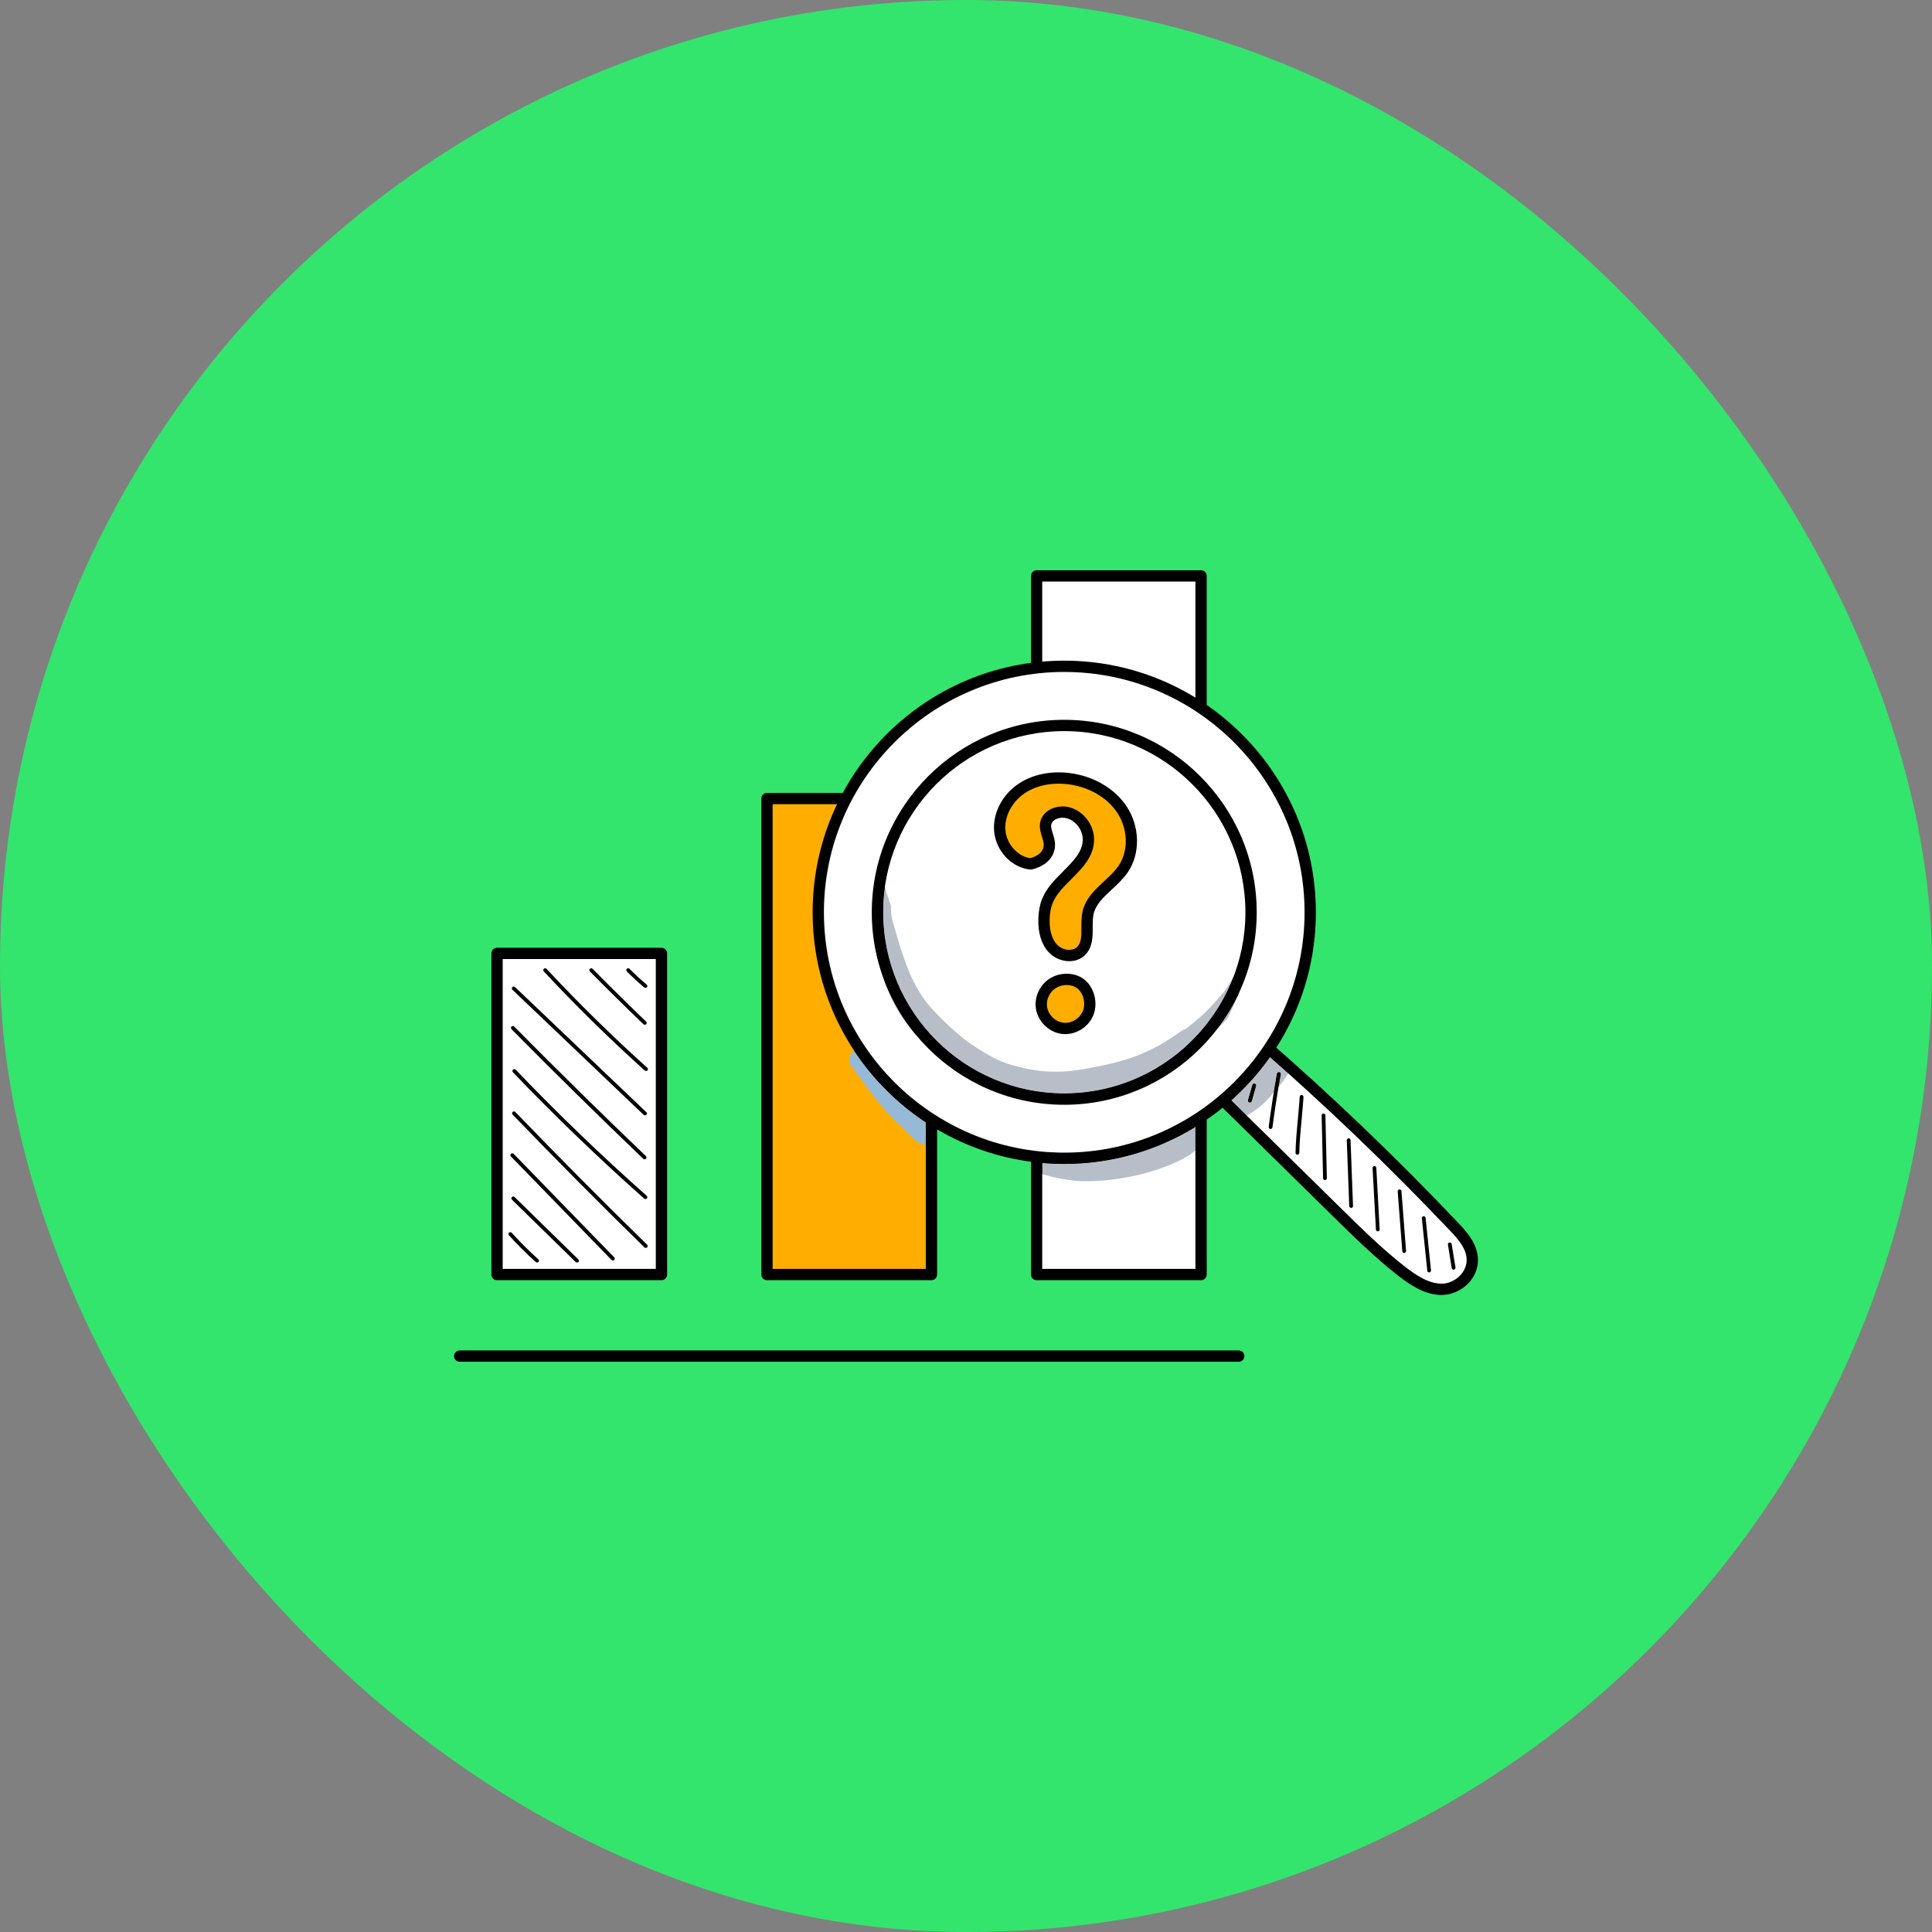 <!DOCTYPE svg PUBLIC "-//W3C//DTD SVG 1.1//EN" "http://www.w3.org/Graphics/SVG/1.1/DTD/svg11.dtd">
<!-- Uploaded to: SVG Repo, www.svgrepo.com, Transformed by: SVG Repo Mixer Tools -->
<svg width="256px" height="256px" viewBox="-5666.66 -5666.66 27999.98 27999.98" style="shape-rendering:geometricPrecision; text-rendering:geometricPrecision; image-rendering:optimizeQuality; fill-rule:evenodd; clip-rule:evenodd" version="1.1" xml:space="preserve" xmlns="http://www.w3.org/2000/svg" xmlns:xlink="http://www.w3.org/1999/xlink" xmlns:xodm="http://www.corel.com/coreldraw/odm/2003" fill="#000000">
<rect x="-5666.66" y="-5666.66" width="27999.98" height="27999.98" fill="#808080" stroke="none"/>
<g id="SVGRepo_bgCarrier" stroke-width="0">
<rect x="-5666.66" y="-5666.66" width="27999.98" height="27999.98" rx="13999.99" fill="#33e56c" strokewidth="0"/>
</g>
<g id="SVGRepo_tracerCarrier" stroke-linecap="round" stroke-linejoin="round"/>
<g id="SVGRepo_iconCarrier"> <defs> <style type="text/css">  .fil0 {fill:none} .fil1 {fill:black;fill-rule:nonzero} .fil5 {fill:#96B9D7;fill-rule:nonzero} .fil3 {fill:#ffae00;fill-rule:nonzero} .fil4 {fill:#b7bec8;fill-rule:nonzero} .fil2 {fill:white;fill-rule:nonzero}  </style> </defs> <g id="Layer_x0020_1"> <rect class="fil0" height="16666.66" width="16666.66" x="-0" y="-0"/> <g id="_1314859588432"> <path class="fil1" d="M12285.88 14068.74l-11290.22 0c-45.16,0 -81.87,-36.68 -81.87,-81.87 0,-45.19 36.71,-81.87 81.87,-81.87l11290.22 0c45.19,0 81.9,36.68 81.9,81.87 0,45.19 -36.71,81.87 -81.9,81.87z"/> <polygon class="fil2" points="9357.22,12804.97 11740.05,12804.97 11740.05,2679.79 9357.22,2679.79 "/> <path class="fil1" d="M9438.16 12723.1l2220.02 0 0 -9961.33 -2220.02 0 0 9961.33zm2301.89 163.74l-2382.83 0c-46.12,0 -81.87,-36.71 -81.87,-81.87l0 -10125.17c0,-45.17 35.75,-81.87 81.87,-81.87l2382.83 0c45.19,0 81.87,36.7 81.87,81.87l0 10125.17c0,45.16 -36.68,81.87 -81.87,81.87z"/> <polygon class="fil3" points="5448.87,12804.97 7832.66,12804.97 7832.66,5905.99 5448.87,5905.99 "/> <path class="fil1" d="M5530.74 12723.1l2220.05 0 0 -6735.21 -2220.05 0 0 6735.21zm2301.92 163.74l-2383.79 0c-45.16,0 -81.87,-36.71 -81.87,-81.87l0 -6898.95c0,-45.27 36.71,-81.87 81.87,-81.87l2383.79 0c45.17,0 81.87,36.6 81.87,81.87l0 6898.95c0,45.16 -36.7,81.87 -81.87,81.87z"/> <path class="fil2" d="M11987.55 10209.13c572.18,562.42 1143.44,1124.84 1715.62,1687.21 301.15,296.99 604.17,594.67 933.55,852.34 176.92,138.98 374.56,270.37 590.05,270.44 216.46,0.21 446.09,-181.88 444.22,-425.92 -1.89,-190.26 -132.72,-343.19 -255.99,-473.08 -910.04,-960.01 -1861.46,-1870.24 -2849.61,-2726.42 -180.68,265.38 -362.32,530.67 -577.84,815.42z"/> <path class="fil1" d="M12096.74 10200.96l1663.84 1636.92c294.56,290.61 600.41,590.94 926.02,846.42 168.46,131.27 350.07,252.87 541.13,252.94l0 0c93.16,0 191.96,-42.81 262.55,-114.63 64,-64.37 98.81,-145.57 98.81,-228.86 -0.93,-159.04 -115.75,-293.44 -233.39,-417.35 -883.66,-931.78 -1816.29,-1826.57 -2774.3,-2660.55 -150.59,220.67 -307.74,447.56 -484.66,685.11zm3131 2900.06l-0.96 0c-239.95,-0.11 -449.82,-138.43 -640.87,-287.87 -333.14,-261.08 -641.81,-564.88 -940.13,-858.56l-1715.62 -1687.1c-29.16,-28.89 -31.98,-74.91 -7.52,-107.85 213.62,-282.91 397.13,-551.57 575.01,-811.5 13.18,-19.29 33.88,-32.28 57.41,-35.3 22.57,-3.01 46.1,3.68 64,19.02 986.26,854.5 1947.09,1773.64 2855.24,2731.86 133.65,141.28 276.69,310.2 278.58,529 0.93,127.17 -50.82,249.88 -145.87,345.3 -101.64,102.09 -243.74,163 -379.26,163z"/> <path class="fil2" d="M9757.18 10262.69c-1495.38,0 -2707.5,-1212.21 -2707.5,-2707.69 0,-1495.41 1212.13,-2707.69 2707.5,-2707.69 1495.38,0 2707.51,1212.29 2707.51,2707.69 0,1495.48 -1212.13,2707.69 -2707.51,2707.69zm0 0c-1495.38,0 -2707.5,-1212.21 -2707.5,-2707.69 0,-1495.41 1212.13,-2707.69 2707.5,-2707.69 1495.38,0 2707.51,1212.29 2707.51,2707.69 0,1495.48 -1212.13,2707.69 -2707.51,2707.69zm0 -6272.72c-1968.75,0 -3564.83,1596.08 -3564.83,3565.02 0,1968.94 1596.08,3565.1 3564.83,3565.1 1968.75,0 3564.83,-1596.16 3564.83,-3565.1 0,-1968.94 -1596.08,-3565.02 -3564.83,-3565.02z"/> <path class="fil1" d="M7131.55 7555.08c0,1447.87 1177.29,2625.74 2625.63,2625.74 1447.39,0 2625.63,-1177.88 2625.63,-2625.74 0,-1447.95 -1178.25,-2625.9 -2625.63,-2625.9 -1448.35,0 -2625.63,1177.95 -2625.63,2625.9zm2625.63 2789.48c-1538.67,0 -2789.38,-1251.37 -2789.38,-2789.48 0,-1538.19 1250.7,-2789.67 2789.38,-2789.67 1537.74,0 2789.38,1251.48 2789.38,2789.67 0,1538.11 -1251.64,2789.48 -2789.38,2789.48zm0 -6272.82c-1920.76,0 -3482.96,1562.68 -3482.96,3483.34 0,1920.6 1562.2,3483.18 3482.96,3483.18 1920.76,0 3482.96,-1562.57 3482.96,-3483.18 0,-1920.66 -1562.2,-3483.34 -3482.96,-3483.34zm0 7130.23c-2011.11,0 -3646.7,-1635.99 -3646.7,-3646.89 0,-2011.01 1635.59,-3647 3646.7,-3647 2011.11,0 3646.7,1635.99 3646.7,3647 0,2010.9 -1635.59,3646.89 -3646.7,3646.89z"/> <path class="fil1" d="M12447.75 10311.25l-7.52 -1.02c-15.07,-4.16 -22.59,-19.2 -18.83,-33.77l63.06 -219.41c3.76,-14.57 18.83,-23.24 32.95,-18.7 15.04,4.06 23.53,19.18 18.81,33.67l-62.11 219.47c-3.76,12.06 -15.07,19.77 -26.35,19.77z"/> <path class="fil1" d="M12747.97 10695.71l-3.76 -0.21c-15.07,-1.95 -25.43,-15.71 -23.53,-30.6 32.92,-256.15 73.39,-515.31 119.51,-770.26 2.83,-14.88 17.87,-24.3 31.98,-21.95 15.07,2.78 24.49,16.89 22.6,31.74 -46.13,254.02 -86.57,512.22 -120.44,767.54 -1.89,13.74 -13.18,23.74 -26.36,23.74z"/> <path class="fil1" d="M13136.62 11068.72c-15.04,0 -27.29,-12.14 -27.29,-27.29 0,-128.37 19.76,-343.67 37.67,-533.69 10.35,-115.75 19.74,-215.78 22.57,-278.71 0.94,-14.97 12.25,-27.8 29.19,-25.88 15.05,0.72 26.36,13.52 25.4,28.6 -2.83,64.07 -12.22,164.57 -22.57,280.98 -17.9,188.79 -37.64,402.87 -37.64,528.7 0,15.15 -12.24,27.29 -27.32,27.29z"/> <path class="fil1" d="M13535.64 11436.32c-15.04,0 -27.29,-11.76 -27.29,-26.65l-20.7 -910.5c0,-15.04 11.29,-27.58 26.36,-27.93l0.93 0c15.07,0 27.29,11.87 27.29,26.6l20.7 910.63c0,15.07 -11.28,27.56 -26.33,27.85l-0.96 0z"/> <path class="fil1" d="M13914.9 11839.12c-14.11,0 -26.35,-11.58 -27.29,-26.28l-35.75 -953.5c0,-15.05 11.28,-27.77 26.33,-28.33 15.07,-0.35 28.25,11.23 28.25,26.25l35.75 953.63c0.96,14.96 -11.28,27.64 -26.36,28.22l-0.93 0z"/> <path class="fil1" d="M14301.69 12178.65c-15.05,0 -27.29,-11.29 -27.29,-25.77l-48.93 -890.76c-0.93,-15.04 11.29,-27.96 26.36,-28.73 16.94,-0.64 27.29,10.67 28.22,25.72l47.99 890.75c0.93,15.05 -10.35,27.93 -25.4,28.7l-0.96 0.08z"/> <path class="fil1" d="M14683.77 12492.39c-14.11,0 -26.35,-10.91 -27.29,-25.21l-66.83 -867.2c-0.93,-14.96 10.35,-28.14 25.43,-29.29 13.18,-1.87 27.29,10.06 29.16,25.16l66.82 867.12c0.93,15.02 -10.35,28.22 -25.4,29.26l-1.89 0.16z"/> <path class="fil1" d="M15045.16 12774.26c-13.18,0 -25.43,-10.43 -26.36,-24.44l-79.04 -760.6c-0.96,-14.96 9.39,-28.33 24.46,-29.85 14.11,-1.94 29.18,9.34 30.12,24.3l78.11 760.57c1.87,14.96 -9.42,28.33 -24.46,29.82l-2.83 0.19z"/> <path class="fil1" d="M15399.96 12733.9c-13.18,0 -24.49,-9.5 -27.31,-22.97l-54.58 -339.83c-2.8,-14.96 7.55,-28.89 22.59,-31.24 15.05,-2.91 29.19,7.63 31.06,22.49l55.54 339.81c1.87,14.96 -8.48,28.92 -22.59,31.37l-4.7 0.37z"/> <path class="fil4" d="M9757.18 10180.82c-1448.35,0 -2625.63,-1177.88 -2625.63,-2625.74 0,-124.69 8.45,-247.5 25.39,-367.68 26.36,91.29 55.54,181.64 87.53,271.03 0,142.77 16,201.59 67.76,369.47 34.84,122.26 68.72,244.79 112.95,364.11 43.27,116.23 116.69,371.18 330.31,662.91l0 0.19c197.62,239.98 489.38,496.8 620.17,588.72 308.67,207.62 450.78,288.48 746.28,357.17 191.06,47.43 359.52,64.64 511.02,64.64 181.64,0 339.75,-24.92 486.55,-52.2 563.7,-103.83 897.8,-221.57 1343.89,-544.07 15.04,-9.13 30.09,-15.05 46.09,-18.06 87.53,-66.64 173.16,-136.93 262.58,-216.8 103.5,-98.17 286.08,-304.09 300.19,-329.88 52.71,-62.1 88.46,-139.54 135.52,-206.48 -380.19,983.24 -1335.4,1682.68 -2450.58,1682.68zm-2184.27 -891.8c-3.76,-4.88 -8.46,-9.87 -13.18,-14.96 -197.62,-221.81 -308.67,-444.64 -383.95,-660.54 100.7,244.41 235.26,471.67 397.13,675.5zm4402.42 -44.52c113.85,-149.5 213.63,-310.73 296.43,-481.81 -7.52,18.54 -14.11,37.16 -20.7,55.7 -38.57,91.1 -80.94,181.24 -124.23,270.95 -41.41,47.41 -93.16,100.01 -151.5,155.15z"/> <path class="fil1" d="M9667.79 10268.8c-102.6,0 -204.24,-8.16 -304.91,-26.52l-2.83 -0.59c-162.81,-19.18 -327.51,-38.39 -485.62,-84.32 -289.84,-94.12 -550.52,-256.04 -796.16,-433.28 -103.5,-85.05 -267.24,-176.73 -505.36,-435.07 -161.87,-203.83 -296.43,-431.09 -397.13,-675.5 -40.47,-116.42 -70.59,-230.83 -98.81,-341.89 -47.06,-366.75 -53.65,-736.3 -5.65,-1104.76 3.76,-0.27 7.52,-0.45 11.31,-0.45 25.39,0 49.86,5.92 72.45,16.17 0.93,1.6 0.93,3.2 1.87,4.8 -16.94,120.18 -25.39,243 -25.39,367.68 0,1447.87 1177.29,2625.74 2625.63,2625.74 1115.18,0 2070.39,-699.43 2450.58,-1682.68 20.7,-29.74 44.23,-57.41 71.52,-80.75 20.73,-12.41 43.3,-18.14 66.83,-18.14 17.87,0 35.77,3.47 51.75,9.98 -41.4,117.99 -83.74,235.74 -126.1,353.46 -82.8,171.08 -182.57,332.31 -296.43,481.81 -176.94,166.67 -419.73,357.36 -655.95,504.82 -48.93,36.71 -85.63,61.81 -189.17,126.13 -256.92,135.67 -537.34,221.71 -818.73,290.67 -135.52,36.44 -270.1,77.55 -410.34,89.15 -78.11,8.75 -156.22,13.52 -233.37,13.52z"/> <path class="fil4" d="M12149.43 10483.17c-19.77,-14.65 -37.64,-32.39 -52.69,-52.05l52.69 52.05z"/> <path class="fil4" d="M12401.65 10501.26l-224 -220.48c209.86,-186.71 398.09,-397.35 560.9,-627.43 88.46,78 176.92,156.59 265.38,235.63 -3.76,6.32 -6.59,12.54 -10.35,18.62 -37.64,62.61 -82.8,120.61 -130.8,176.09 10.35,-59.94 20.7,-119.7 31.99,-179.27 1.89,-14.86 -7.52,-28.97 -22.6,-31.74 -0.93,-0.24 -2.8,-0.35 -4.69,-0.35 -12.24,0 -24.46,9.04 -27.29,22.3 -16,88.94 -31.05,178.44 -46.12,268.1 -104.44,135.35 -234.33,251.37 -384.89,334.2 -2.83,1.5 -4.72,2.91 -7.52,4.32zm108.2 -464.15c-12.22,0 -22.57,8 -25.4,19.93l-63.06 219.41c-3.76,14.57 3.76,29.61 18.83,33.77l7.52 1.02c11.28,0 22.59,-7.71 26.35,-19.77l62.11 -219.47c4.72,-14.48 -3.76,-29.61 -18.81,-33.67 -1.9,-0.85 -4.72,-1.23 -7.55,-1.23z"/> <path class="fil1" d="M12289.64 10530.6c-50.82,0 -99.74,-17.87 -140.21,-47.43l-52.69 -52.05c-12.24,-16.72 -23.53,-35.05 -32.01,-54.37 38.57,-31.24 76.24,-63.28 112.93,-95.98l224 220.48c-37.67,20.33 -75.31,29.34 -112.01,29.34zm714.29 -641.62c-88.46,-79.04 -176.92,-157.63 -265.38,-235.63 18.83,-26.92 37.64,-53.94 55.52,-81.39 1.89,0 3.76,-0.11 5.65,-0.11 18.83,0 39.54,2.83 61.17,9.02 129.86,34.46 200.45,188.42 143.04,308.11z"/> <path class="fil1" d="M12064.73 10376.76c-30.11,-71.79 -26.35,-157.74 34.81,-232.67 24.49,-42.33 69.65,-61.41 109.19,-88.24l1.87 -2c195.75,-176.71 228.7,-165.05 347.28,-303.31l9.39 -10.8c55.54,-85.6 127.06,-165.05 226.8,-167.77 -17.87,27.45 -36.68,54.47 -55.52,81.39 -162.81,230.09 -351.04,440.72 -560.9,627.43 -36.68,32.7 -74.35,64.74 -112.93,95.98z"/> <path class="fil1" d="M12447.75 10311.25l-7.52 -1.02c-15.07,-4.16 -22.59,-19.2 -18.83,-33.77l63.06 -219.41c2.83,-11.93 13.18,-19.93 25.4,-19.93 2.83,0 5.65,0.37 7.55,1.23 15.04,4.06 23.53,19.18 18.81,33.67l-62.11 219.47c-3.76,12.06 -15.07,19.77 -26.35,19.77z"/> <path class="fil1" d="M12794.06 10162.74c15.07,-89.66 30.12,-179.16 46.12,-268.1 2.83,-13.26 15.05,-22.3 27.29,-22.3 1.89,0 3.76,0.11 4.69,0.35 15.07,2.78 24.49,16.89 22.6,31.74 -11.29,59.57 -21.64,119.32 -31.99,179.27 -18.83,22.14 -38.6,43.75 -57.41,65.22 -3.76,4.59 -7.55,9.23 -11.31,13.82z"/> <path class="fil3" d="M9272.53 6853.78c-238.09,-22.49 -431.01,-245.05 -449.85,-483.24 -18.81,-238.2 115.75,-473.83 314.33,-607.67 197.62,-133.92 448.89,-173.8 686.04,-144.72 303.98,37.16 600.43,191.7 769.83,446.65 169.39,254.92 190.09,612.55 16.94,864.93 -154.35,225.5 -446.08,364.4 -507.25,631 -42.36,188.61 35.74,421.89 -102.57,556.66 -109.19,105.96 -303.98,72.27 -407.51,-38.98 -104.44,-111.13 -132.69,-273.57 -128.93,-425.65 2.83,-88.09 15.07,-176.92 47.99,-258.89 134.58,-337.46 589.13,-522.67 595.71,-885.93 2.83,-173.16 -118.57,-341.33 -284.21,-392.44 -131.73,-40.84 -308.68,16.65 -334.07,152.83 -17.87,92.14 37.64,181.35 50.82,274.34 16,125.06 -55.54,256.9 -267.27,311.1z"/> <path class="fil1" d="M9734.59 6020.75c38.6,0 77.17,5.36 112.95,16.54 202.31,62.31 345.38,260.98 341.59,472.26 -4.69,239.87 -170.33,405.13 -329.37,564.93 -113.85,113.21 -220.21,220.21 -271.97,349.7 -25.42,64 -39.53,139.57 -42.36,231.04 -2.8,112.18 13.18,266.9 106.36,367.39 43.3,45.94 109.16,75.5 174.09,77.09 32.94,-0.19 80,-5.76 116.71,-41.13 64,-62.1 64,-164.89 63.04,-283.84 0,-76.4 0,-155.36 16.94,-232.17 43.3,-188.68 180.71,-315.82 313.4,-438.91 78.11,-72.56 152.45,-141.06 207.04,-220.32 147.76,-215.97 140.21,-533.96 -18.83,-773.3 -145.87,-220.48 -412.18,-373.98 -711.46,-410.68 -238.09,-29.37 -462.07,17.5 -630.53,131.28 -184.44,125.17 -293.6,334.47 -277.62,533.31 16,202.15 176.94,381.42 361.39,406.74 135.52,-38.68 206.1,-117.24 191.99,-217.2 -3.76,-28.04 -13.18,-58.05 -22.59,-89.87 -19.77,-62.21 -41.41,-132.77 -27.29,-210.43 14.11,-74.06 60.24,-137.97 129.86,-180.04 57.41,-34.44 127.06,-52.39 196.68,-52.39zm96.01 2242.69l-9.42 -0.11c-108.22,-2.61 -216.45,-50.9 -288.91,-129.01 -104.46,-111.72 -156.24,-279.04 -150.59,-483.91 3.76,-110.95 20.7,-204.77 53.65,-286.85 64,-160.83 188.23,-284.85 308.67,-404.84 143.04,-143.22 277.62,-278.37 281.38,-452.38 2.83,-137.6 -94.11,-271.97 -225.87,-312.54 -57.38,-17.61 -127.96,-9.5 -176.92,19.66 -30.12,18.27 -47.99,41.8 -53.65,70.21 -6.59,37.37 6.59,80.75 22.59,131.01 11.28,36.97 23.53,75.28 29.19,117.16 19.77,148.32 -56.48,331.64 -328.44,401.27 -8.48,2.37 -17.9,3.2 -27.29,2.16 -271.04,-25.5 -500.67,-270.63 -524.19,-558.15 -20.7,-256.73 116.68,-524.46 350.07,-682.09 200.45,-136 463.96,-192.18 742.52,-158.19 345.38,42.44 655.01,222.83 827.24,482.68 194.79,293.42 202.31,686.79 16.94,956.52 -64.96,94.3 -148.7,172.3 -230.57,247.8 -119.54,110.95 -232.46,215.79 -264.44,355.07 -13.18,58.53 -13.18,124.98 -13.18,195.19 0.93,136.63 0.93,291.44 -112.95,402.01 -57.41,56.48 -137.38,87.34 -225.84,87.34z"/> <path class="fil3" d="M9913.4 8547.18c-113.88,-39.32 -246.57,-20.22 -343.48,51.3 -96.94,71.63 -154.35,193.96 -145.87,313.96 12.22,163.34 152.46,308.01 315.26,324.76 162.81,16.65 330.31,-96.28 374.54,-253.83 45.19,-157.52 -21.63,-374.35 -200.45,-436.19z"/> <path class="fil1" d="M9791.99 8609.12c-62.1,0 -124.2,19.1 -173.15,55.22 -75.28,55.43 -119.51,150.48 -112.93,242.14 9.42,124.61 117.65,236.41 241.85,249.21 123.3,12.8 253.16,-74.54 287.97,-194.79 34.81,-122.56 -17.87,-290.91 -149.63,-336.37 -30.12,-10.46 -62.11,-15.42 -94.12,-15.42zm-19.76 711.52c-14.11,0 -27.29,-0.61 -41.41,-2.06 -202.34,-20.81 -373.6,-196.58 -387.71,-400.23 -11.31,-146.35 59.27,-297.68 177.85,-385.66 118.58,-87.34 278.56,-111.61 418.8,-62.88 221.15,76.51 309.61,338.9 253.16,536.04 -51.78,183.03 -232.46,314.78 -420.68,314.78z"/> <polygon class="fil2" points="1536.79,12804.97 3919.62,12804.97 3919.62,8150.79 1536.79,8150.79 "/> <path class="fil1" d="M1618.66 12723.1l2219.09 0 0 -4490.43 -2219.09 0 0 4490.43zm2300.96 163.74l-2382.83 0c-45.19,0 -81.9,-36.71 -81.9,-81.87l0 -4654.17c0,-45.16 36.71,-81.87 81.9,-81.87l2382.83 0c45.16,0 81.87,36.71 81.87,81.87l0 4654.17c0,45.16 -36.71,81.87 -81.87,81.87z"/> <path class="fil1" d="M2117.43 12631.78l-17.87 -6.96c-136.48,-121.86 -267.27,-252.68 -390.57,-388.68 -10.35,-11.18 -9.39,-28.41 1.89,-38.55 11.28,-10 28.22,-9.15 38.57,1.95 121.41,134.58 251.29,263.96 385.85,384.62 11.31,10.08 12.24,27.31 2.83,38.6l-20.7 9.02z"/> <path class="fil1" d="M2696.2 12632.26l-18.83 -7.74 -924.16 -904.09c-11.28,-10.51 -11.28,-27.82 -0.93,-38.57 10.35,-10.83 28.25,-10.91 38.6,-0.48l924.13 904.12c11.31,10.54 11.31,27.85 0.96,38.6l-19.77 8.17z"/> <path class="fil1" d="M3216.61 12602.33l-19.74 -8.27 -1458.7 -1500.31c-10.35,-10.8 -10.35,-28.01 0.93,-38.55 10.35,-10.46 28.25,-10.27 38.6,0.54l1457.74 1500.31c10.35,10.81 10.35,28.06 0,38.57l-18.83 7.71z"/> <path class="fil1" d="M3693.75 12420.13l-19.77 -7.79c-642.74,-628.47 -1285.52,-1276.31 -1911.35,-1925.48 -10.35,-10.91 -10.35,-28.12 0.96,-38.65 10.35,-10.38 27.29,-10.19 38.57,0.72 624.87,648.8 1267.64,1296.29 1910.41,1924.44 10.35,10.54 10.35,27.77 0,38.57l-18.83 8.19z"/> <path class="fil1" d="M3688.12 11711.97l-17.9 -6.88c-654.05,-579.79 -1294,-1195.91 -1902.87,-1831.16 -10.35,-10.91 -10.35,-28.14 0.94,-38.6 10.35,-10.43 28.22,-9.95 38.57,0.85 607,634.1 1246.01,1249.23 1899.13,1828.06 11.28,10.08 12.22,27.29 2.83,38.6l-20.7 9.12z"/> <path class="fil1" d="M3675.87 11136.32l-18.83 -7.52c-641.81,-614.17 -1284.58,-1246.46 -1910.39,-1879.57 -10.37,-10.7 -10.37,-28.06 0,-38.57 11.29,-10.72 28.22,-10.43 38.57,0.19 625.83,632.72 1268.57,1264.74 1909.48,1878.51 10.35,10.43 11.28,27.69 0.93,38.6l-19.77 8.37z"/> <path class="fil1" d="M3681.53 10499.1l-18.83 -7.52 -1902.89 -1813.68c-11.28,-10.35 -11.28,-27.67 -0.93,-38.57 10.35,-10.91 27.29,-11.28 38.6,-0.93l1902.86 1813.65c11.31,10.33 11.31,27.64 0.94,38.57l-19.74 8.48z"/> <path class="fil1" d="M3696.57 9855.77l-17.87 -6.96c-506.32,-454.09 -998.5,-937.52 -1464.33,-1437.04 -10.35,-11.02 -9.42,-28.33 0.93,-38.6 11.28,-10.16 28.22,-9.57 38.57,1.33 464.89,498.29 956.14,980.71 1460.57,1433.76 11.31,10.06 12.24,27.26 2.83,38.47l-20.7 9.04z"/> <path class="fil1" d="M3678.7 9186.19l-18.83 -7.63c-262.55,-251.37 -523.23,-509.23 -777.33,-766.23 -10.35,-10.72 -10.35,-28.04 0,-38.57 11.29,-10.65 28.22,-10.46 38.57,0.19 253.16,256.71 514.78,514.19 776.39,765.3 10.35,10.43 11.31,27.74 0.96,38.55l-19.77 8.41z"/> <path class="fil1" d="M3688.12 8650.71l-17.9 -6.32c-86.57,-72.74 -172.22,-150.75 -252.2,-232.06 -10.35,-10.72 -10.35,-27.96 0,-38.57 11.28,-10.65 28.22,-10.46 38.57,0.19 79.07,80.08 162.81,156.96 248.46,228.48 12.22,9.69 13.15,26.92 3.76,38.5l-20.7 9.79z"/> <path class="fil5" d="M7750.79 10924.94c-44.23,-5.47 -86.59,-19.77 -124.23,-44.79 -38.57,-17.15 -120.44,-107.11 -139.28,-130.74 -29.18,-27.74 -57.41,-55.62 -86.59,-82.78 -293.6,-264.47 -500.64,-575.97 -723.68,-876.35 -64,-78.11 -37.64,-170.59 32.94,-232.54 272.9,413.52 627.7,768.28 1040.84,1041.51l0 325.69z"/> <path class="fil1" d="M7792.19 10927.36c-14.11,0 -27.29,-0.72 -41.4,-2.43l0 -325.69c25.4,16.83 51.75,33.48 77.17,49.78 0,0 0,0.06 0,0.19 -1.89,91.02 10.35,182.73 30.09,272.34 -21.64,3.87 -44.23,5.81 -65.87,5.81z"/> <path class="fil1" d="M7827.96 10649.02c-25.42,-16.3 -51.78,-32.94 -77.17,-49.78 -413.14,-273.22 -767.94,-627.99 -1040.84,-1041.51 28.22,-24.57 63.04,-44.33 102.57,-56.55 58.34,116.31 128,189.99 227.74,285.78 99.74,96.38 171.29,215.79 276.69,306.99 172.22,147.55 350.07,288.06 538.3,413.7 -16,43.75 -26.35,91.1 -27.29,141.36z"/> <polygon class="fil4" points="11634.65,11027.51 11650.65,11014.6 11650.65,11014.6 11657.25,11009.64 "/> <polygon class="fil4" points="11631.82,11029 11634.65,11027.51 11633.71,11027.69 "/> <path class="fil4" d="M10073.38 11452.81c-22.57,0 -46.1,-0.32 -68.69,-0.85 -192.93,-9.52 -381.13,-49.59 -566.53,-100.04l0 -163.66c105.4,9.12 211.73,13.71 319.02,13.71 693.59,0 1343.88,-194.98 1896.3,-533 1.87,0.19 3.76,0.26 4.7,0.43l0 339.27c-2.83,2 -4.7,3.98 -7.52,5.92l0 0c-22.59,17.98 -46.12,35.43 -69.65,51.78 -186.33,121.41 -401.83,194.82 -613.59,259.94 -290.8,78.67 -591.95,126.5 -894.04,126.5z"/> <path class="fil1" d="M9438.16 11351.92c-33.88,-9.44 -68.69,-19.21 -102.57,-29.19 -2.83,-48.69 -6.59,-97.31 -8.48,-145.97 36.71,4.45 74.35,8.19 111.06,11.5l0 163.66zm2220.02 -343.25l0 -339.27c74.35,8.88 139.28,73.55 137.41,152.56 1.87,86.99 -73.41,137.78 -137.41,186.71z"/> <path class="fil1" d="M9757.18 11201.97c-107.29,0 -213.63,-4.59 -319.02,-13.71 -36.71,-3.31 -74.35,-7.04 -111.06,-11.5 -2.83,-48.26 -4.7,-96.54 -5.65,-144.91 17.9,2.35 34.84,4.88 53.65,6.67 31.05,2.8 62.13,3.87 93.18,3.87 47.06,0 94.09,-2.27 141.15,-3.79 83.76,23.34 168.46,41.88 255.99,51.03 80.93,10.91 175.98,17.02 279.49,17.02 291.76,0 651.25,-48.44 968.39,-174.65 145.87,-62.61 179.74,-59.86 361.39,-174.22 64.93,-36.49 16.94,-32.28 127.03,-83.84 13.18,-3.76 26.36,-5.55 39.54,-5.55 3.76,0 8.48,0.19 12.24,0.59 -552.42,338.02 -1202.71,533 -1896.3,533z"/> </g> </g> </g>
</svg>
